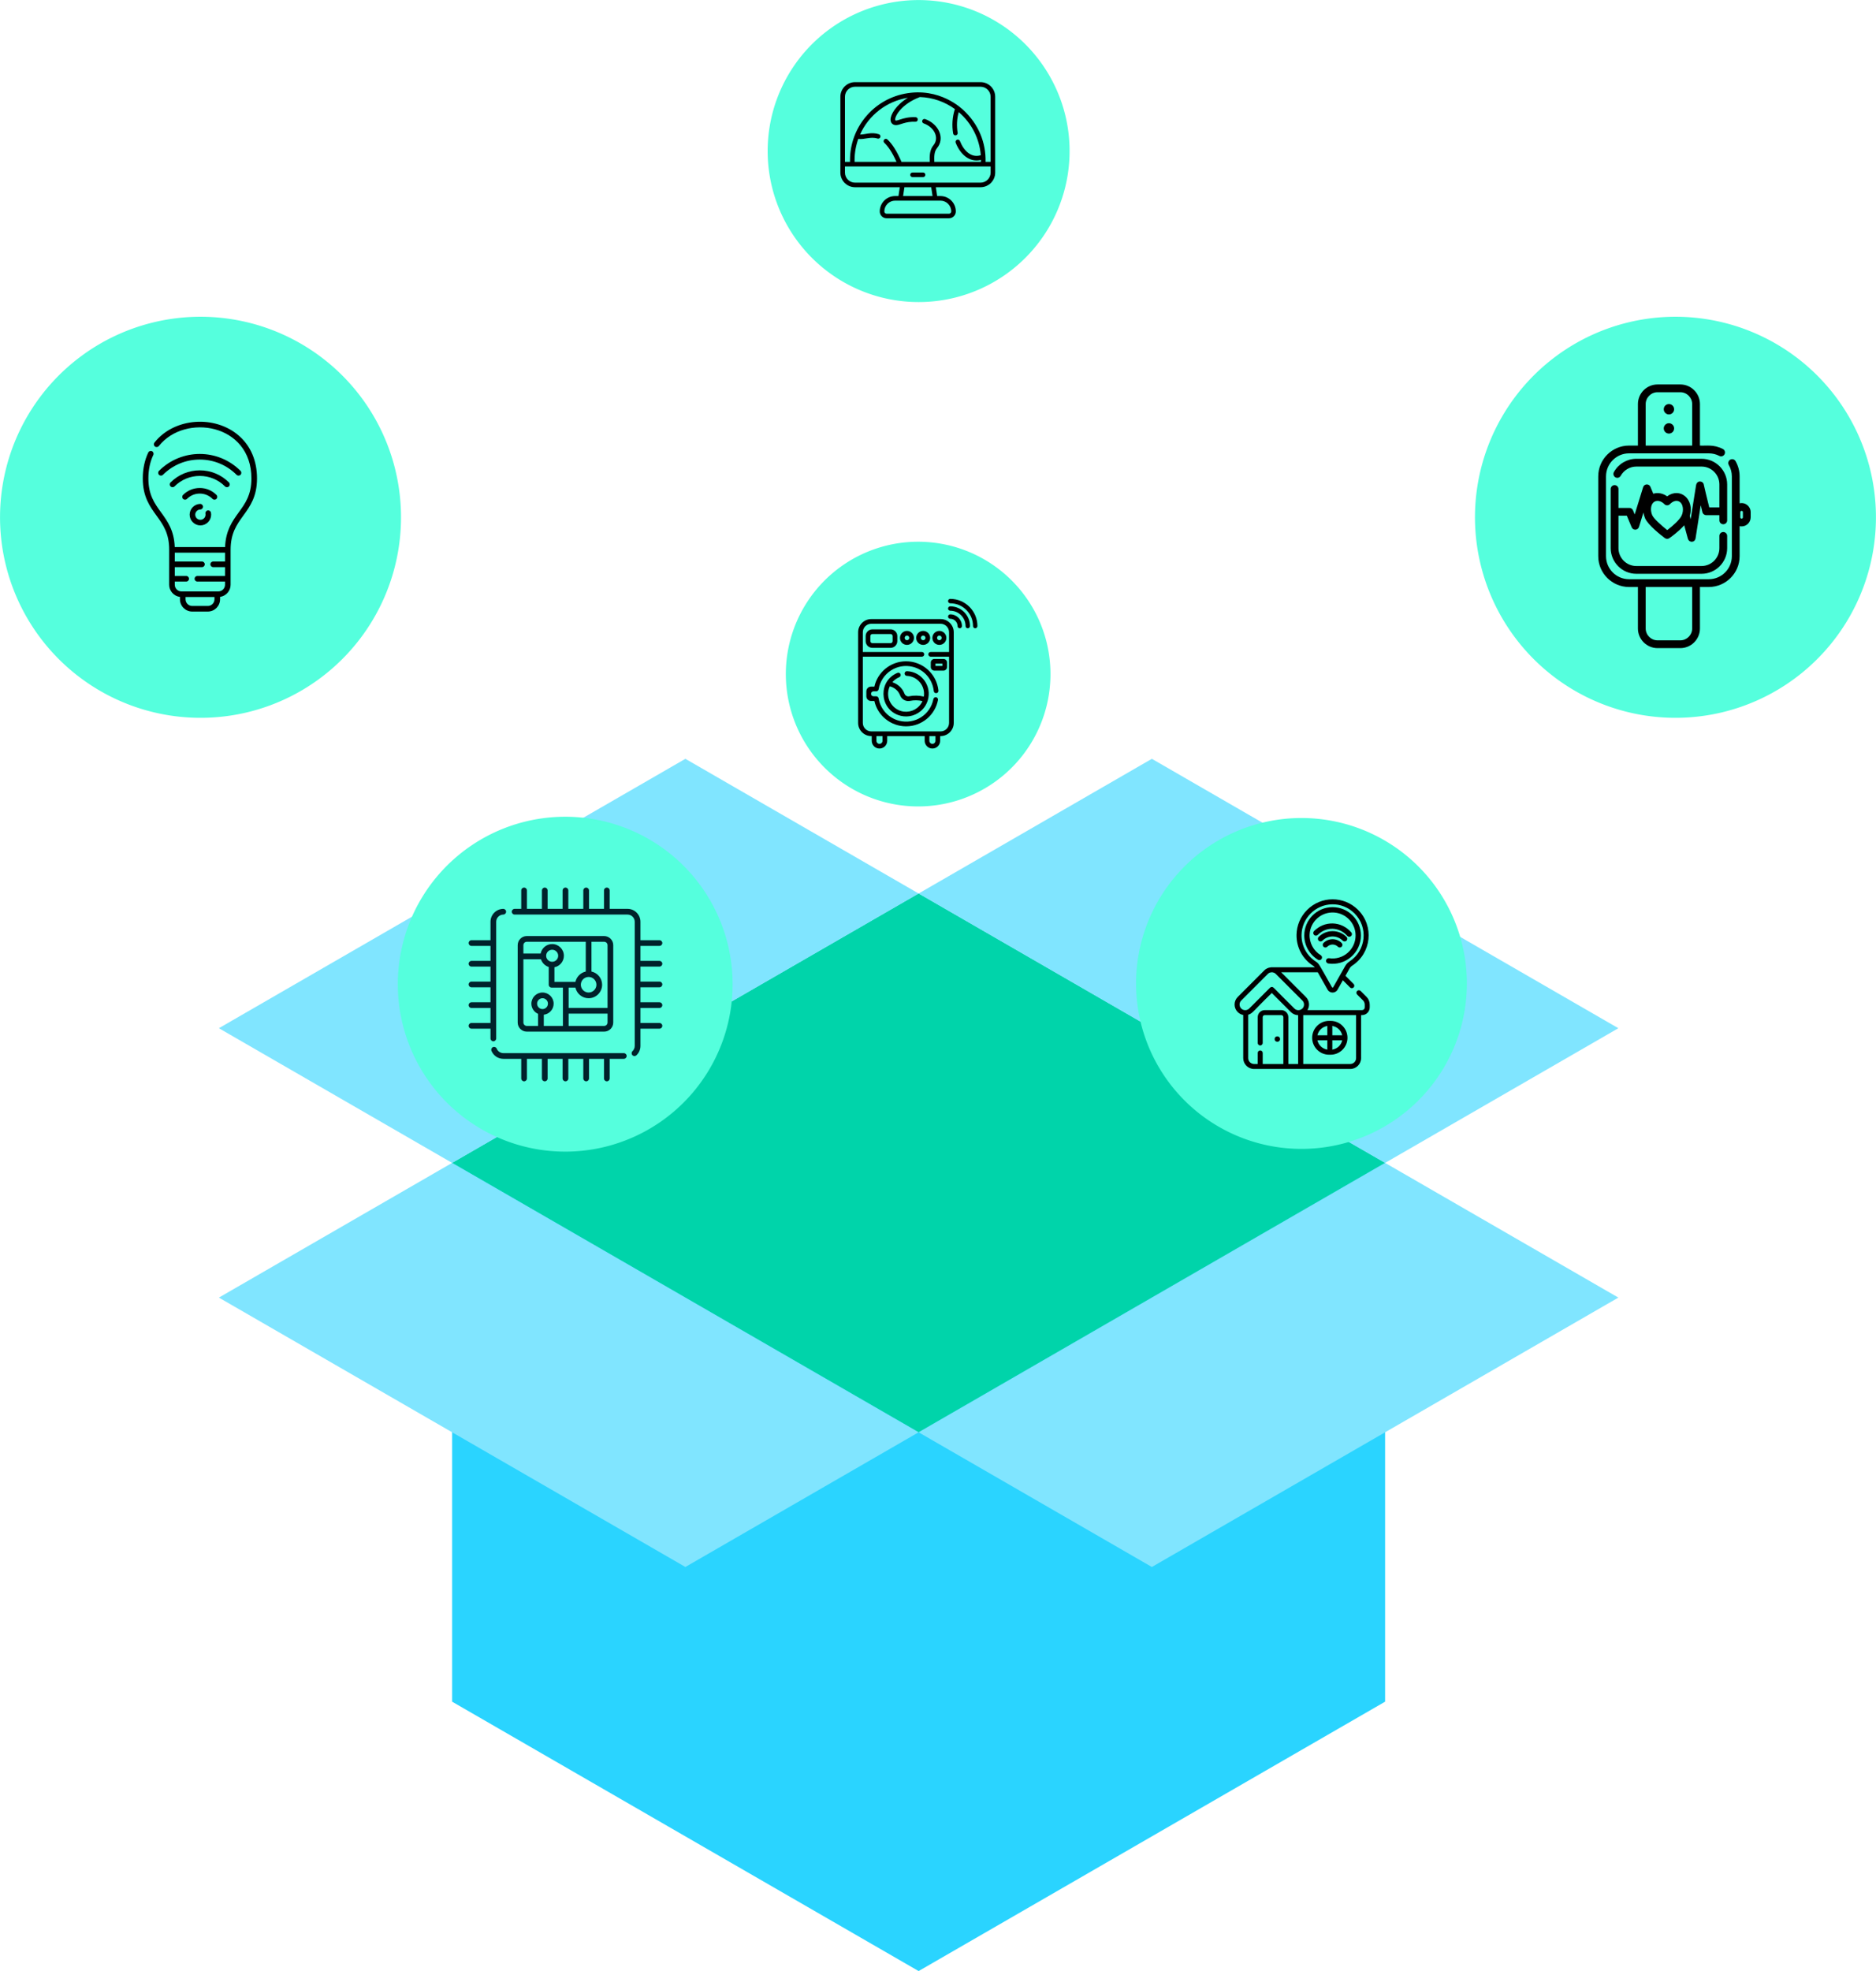 <?xml version="1.0" encoding="UTF-8" standalone="no"?>
<!-- Created with Inkscape (http://www.inkscape.org/) -->

<svg
   xmlns:dc="http://purl.org/dc/elements/1.1/"
   xmlns:cc="http://creativecommons.org/ns#"
   xmlns:rdf="http://www.w3.org/1999/02/22-rdf-syntax-ns#"
   xmlns:svg="http://www.w3.org/2000/svg"
   xmlns="http://www.w3.org/2000/svg"
   xmlns:sodipodi="http://sodipodi.sourceforge.net/DTD/sodipodi-0.dtd"
   xmlns:inkscape="http://www.inkscape.org/namespaces/inkscape"
   width="182.196mm"
   height="191.385mm"
   viewBox="0 0 182.196 191.385"
   version="1.1"
   id="svg8"
   inkscape:version="0.92.3 (2405546, 2018-03-11)"
   sodipodi:docname="thingdir.svg">
  <defs
     id="defs2">
    <inkscape:perspective
       sodipodi:type="inkscape:persp3d"
       inkscape:vp_x="0 : 148.5 : 1"
       inkscape:vp_y="0 : 1000 : 0"
       inkscape:vp_z="210.00001 : 148.5 : 1"
       inkscape:persp3d-origin="105.00001 : 99.000001 : 1"
       id="perspective817" />
  </defs>
  <sodipodi:namedview
     id="base"
     pagecolor="#ffffff"
     bordercolor="#666666"
     borderopacity="1.0"
     inkscape:pageopacity="0.0"
     inkscape:pageshadow="2"
     inkscape:zoom="0.49497475"
     inkscape:cx="750.88969"
     inkscape:cy="201.00515"
     inkscape:document-units="mm"
     inkscape:current-layer="layer1"
     showgrid="false"
     showborder="true"
     inkscape:object-nodes="false"
     borderlayer="true"
     inkscape:showpageshadow="true"
     inkscape:window-width="1920"
     inkscape:window-height="1001"
     inkscape:window-x="-9"
     inkscape:window-y="-9"
     inkscape:window-maximized="1"
     fit-margin-top="0"
     fit-margin-left="0"
     fit-margin-right="0"
     fit-margin-bottom="0" />
  <g
     inkscape:label="Livello 1"
     inkscape:groupmode="layer"
     id="layer1"
     transform="translate(-12.658,-47.042)">
    <g
       id="g2435"
       transform="translate(-64.679,87.664)">
      <path
         inkscape:transform-center-y="-2.7597243e-006"
         inkscape:transform-center-x="9.4295032e-006"
         d="m 211.857,124.606 -45.305,26.157 -45.305,-26.157 1e-5,-52.314 45.305,-26.157 45.305,26.157 z"
         inkscape:randomized="0"
         inkscape:rounded="0"
         inkscape:flatsided="true"
         sodipodi:arg2="1.0471976"
         sodipodi:arg1="0.52359878"
         sodipodi:r2="45.30529"
         sodipodi:r1="52.314049"
         sodipodi:cy="98.449165"
         sodipodi:cx="166.5522"
         sodipodi:sides="6"
         id="path839"
         style="opacity:1;fill:#2ad4ff;fill-opacity:1;stroke:#1c241f;stroke-width:0;stroke-linecap:round;stroke-linejoin:round;stroke-miterlimit:4;stroke-dasharray:none;stroke-dashoffset:0;stroke-opacity:1;paint-order:stroke markers fill"
         sodipodi:type="star" />
      <path
         id="path841"
         d="m 166.552,46.135 -45.305,26.157 45.305,26.157 45.305,-26.157 z"
         style="opacity:1;fill:#00d4aa;fill-opacity:1;stroke:#1c241f;stroke-width:0;stroke-linecap:round;stroke-linejoin:round;stroke-miterlimit:4;stroke-dasharray:none;stroke-dashoffset:0;stroke-opacity:1;paint-order:stroke markers fill"
         inkscape:connector-curvature="0" />
      <path
         id="path848"
         d="M 121.247,72.292 98.595,85.371 143.9,111.528 166.552,98.449 Z"
         style="opacity:1;fill:#80e5ff;fill-opacity:1;stroke:#1c241f;stroke-width:0;stroke-linecap:round;stroke-linejoin:round;stroke-miterlimit:4;stroke-dasharray:none;stroke-dashoffset:0;stroke-opacity:1;paint-order:stroke markers fill"
         inkscape:connector-curvature="0" />
      <path
         inkscape:connector-curvature="0"
         style="opacity:1;fill:#80e5ff;fill-opacity:1;stroke:#1c241f;stroke-width:0;stroke-linecap:round;stroke-linejoin:round;stroke-miterlimit:4;stroke-dasharray:none;stroke-dashoffset:0;stroke-opacity:1;paint-order:stroke markers fill"
         d="M 143.9,33.057 166.552,46.135 121.247,72.292 98.594,59.214 Z"
         id="path862" />
      <path
         inkscape:connector-curvature="0"
         style="opacity:1;fill:#80e5ff;fill-opacity:1;stroke:#1c241f;stroke-width:0;stroke-linecap:round;stroke-linejoin:round;stroke-miterlimit:4;stroke-dasharray:none;stroke-dashoffset:0;stroke-opacity:1;paint-order:stroke markers fill"
         d="m 211.857,72.292 22.653,13.079 -45.305,26.157 -22.652,-13.078 z"
         id="path864" />
      <path
         id="path866"
         d="m 189.205,33.057 -22.653,13.079 45.305,26.157 22.653,-13.078 z"
         style="opacity:1;fill:#80e5ff;fill-opacity:1;stroke:#1c241f;stroke-width:0;stroke-linecap:round;stroke-linejoin:round;stroke-miterlimit:4;stroke-dasharray:none;stroke-dashoffset:0;stroke-opacity:1;paint-order:stroke markers fill"
         inkscape:connector-curvature="0" />
      <g
         transform="matrix(0.835,0,0,0.835,22.414,29.993)"
         id="g2178">
        <path
           style="opacity:1;fill:#55ffdd;fill-opacity:1;stroke:#1c241f;stroke-width:0;stroke-linecap:round;stroke-linejoin:round;stroke-miterlimit:4;stroke-dasharray:none;stroke-dashoffset:0;stroke-opacity:1;paint-order:stroke markers fill"
           id="path1875"
           sodipodi:type="arc"
           sodipodi:cx="131.51575"
           sodipodi:cy="29.876507"
           sodipodi:rx="19.471033"
           sodipodi:ry="19.471033"
           sodipodi:start="6.0464838"
           sodipodi:end="6.0433596"
           sodipodi:open="true"
           d="M 150.444,25.311 A 19.471,19.471 0 0 1 136.096,48.801 19.471,19.471 0 0 1 112.595,34.472 19.471,19.471 0 0 1 126.906,10.959 19.471,19.471 0 0 1 150.43,25.251" />
        <g
           id="g1702"
           transform="matrix(0.044,0,0,0.044,120.282,18.642)"
           style="fill:#00222b">
          <g
             id="g1618"
             style="fill:#00222b">
            <g
               id="g1616"
               style="fill:#00222b">
              <path
                 id="path1614"
                 d="M 91.522,56.263 H 91.401 C 72.882,56.534 57.82,71.828 57.82,90.356 v 48.72 H 7.536 c -4.162,0 -7.536,3.374 -7.536,7.536 0,4.162 3.374,7.536 7.536,7.536 H 57.821 V 193.77 H 7.536 c -4.162,0 -7.536,3.374 -7.536,7.536 0,4.162 3.374,7.536 7.536,7.536 h 50.285 v 39.621 H 7.536 C 3.374,248.464 0,251.838 0,256 c 0,4.162 3.374,7.536 7.536,7.536 h 50.285 v 39.621 H 7.536 c -4.162,0 -7.536,3.374 -7.536,7.536 0,4.162 3.374,7.536 7.536,7.536 h 50.285 v 39.622 H 7.536 c -4.162,0 -7.536,3.374 -7.536,7.536 0,4.162 3.374,7.536 7.536,7.536 h 50.285 v 25.77 c 0,4.16 3.376,7.536 7.536,7.536 4.16,0 7.536,-3.376 7.536,-7.536 V 90.357 c 0,-10.34 8.4,-18.87 18.74,-19.031 4.16,-0.06 7.486,-3.477 7.416,-7.647 -0.061,-4.12 -3.417,-7.416 -7.527,-7.416 z"
                 inkscape:connector-curvature="0"
                 style="fill:#00222b" />
            </g>
          </g>
          <g
             id="g1624"
             style="fill:#00222b">
            <g
               id="g1622"
               style="fill:#00222b">
              <path
                 id="path1620"
                 d="M 410.168,437.549 H 91.924 c -7.767,0 -14.68,-4.642 -17.624,-11.827 -1.578,-3.858 -5.969,-5.697 -9.827,-4.12 -3.859,1.578 -5.697,5.979 -4.12,9.827 5.265,12.872 17.655,21.191 31.571,21.191 h 47.153 v 51.842 c 0,4.162 3.374,7.536 7.536,7.536 4.162,0 7.536,-3.374 7.536,-7.536 V 452.62 h 39.622 v 51.842 c 0,4.162 3.374,7.536 7.536,7.536 4.162,0 7.536,-3.374 7.536,-7.536 V 452.62 h 39.621 v 51.842 c 0,4.162 3.374,7.536 7.536,7.536 4.162,0 7.536,-3.374 7.536,-7.536 V 452.62 h 39.621 v 51.842 c 0,4.162 3.374,7.536 7.536,7.536 4.162,0 7.536,-3.374 7.536,-7.536 V 452.62 h 39.622 v 51.842 c 0,4.162 3.374,7.536 7.536,7.536 4.162,0 7.536,-3.374 7.536,-7.536 V 452.62 h 37.245 c 4.16,0 7.536,-3.376 7.536,-7.536 0,-4.168 -3.376,-7.535 -7.536,-7.535 z"
                 inkscape:connector-curvature="0"
                 style="fill:#00222b" />
            </g>
          </g>
          <g
             id="g1630"
             style="fill:#00222b">
            <g
               id="g1628"
               style="fill:#00222b">
              <path
                 id="path1626"
                 d="M 358.209,128.138 H 153.791 c -13.284,0 -24.085,10.802 -24.085,24.085 v 204.429 c 0,13.284 10.802,24.085 24.085,24.085 H 358.21 c 13.284,0 24.085,-10.802 24.085,-24.085 V 152.223 c 0,-13.284 -10.802,-24.085 -24.086,-24.085 z m -213.432,24.085 c 0,-4.974 4.039,-9.013 9.013,-9.013 h 155.885 v 78.707 c -13.624,2.944 -24.386,13.706 -27.329,27.331 H 226.81 v -38.645 c 14.238,-2.783 25.01,-15.354 25.01,-30.396 0,-17.072 -13.897,-30.968 -30.978,-30.968 -15.042,0 -27.611,10.771 -30.396,24.999 h -45.669 z m 172.436,83.962 c 11.354,0 20.589,9.244 20.589,20.599 0,11.355 -9.234,20.589 -20.589,20.589 -11.436,0 -20.599,-9.325 -20.599,-20.589 0.001,-11.285 9.189,-20.599 20.599,-20.599 z m -96.371,-40.072 c -8.715,0 -15.906,-7.088 -15.906,-15.906 0,-8.762 7.134,-15.896 15.906,-15.896 8.772,0 15.906,7.134 15.906,15.896 0,8.848 -7.204,15.906 -15.906,15.906 z m -32.546,123.17 c -4.371,-2.452 -7.325,-7.144 -7.325,-12.5 0,-7.908 6.441,-14.339 14.349,-14.339 7.908,0 14.339,6.431 14.339,14.339 -0.001,10.958 -11.853,17.876 -21.363,12.5 z m 60.95,46.382 h -50.56 v -29.662 c 14.64,-1.668 26.045,-14.138 26.045,-29.22 0,-16.218 -13.193,-29.411 -29.411,-29.411 -16.228,0 -29.421,13.193 -29.421,29.411 0,12.058 7.295,22.458 17.715,26.989 v 31.893 h -29.823 c -4.974,0 -9.013,-4.049 -9.013,-9.013 V 189.31 h 46.452 c 0.064,0.104 4.114,15.471 20.508,20.509 v 46.965 c 0,4.16 3.376,7.536 7.536,7.536 h 29.972 z m 117.977,-9.013 c 0,4.964 -4.039,9.013 -9.013,9.013 h -93.892 v -32.59 h 102.905 z m 0,-38.649 H 264.318 V 264.32 h 18.028 c 3.467,16.057 17.785,28.125 34.867,28.125 19.664,0 35.661,-15.997 35.661,-35.661 0,-17.082 -12.068,-31.4 -28.125,-34.867 0,0 -0.001,0 -0.002,0 V 143.21 h 33.462 c 4.974,0 9.013,4.039 9.013,9.013 v 165.78 z"
                 inkscape:connector-curvature="0"
                 style="fill:#00222b" />
            </g>
          </g>
          <g
             id="g1636"
             style="fill:#00222b">
            <g
               id="g1634"
               style="fill:#00222b">
              <path
                 id="path1632"
                 d="m 504.464,208.843 c 4.162,0 7.536,-3.374 7.536,-7.536 0,-4.162 -3.374,-7.536 -7.536,-7.536 h -50.285 v -39.622 h 50.285 c 4.162,0 7.536,-3.374 7.536,-7.536 0,-4.162 -3.374,-7.536 -7.536,-7.536 h -50.285 v -48.72 c 0,-18.8 -15.293,-34.103 -34.103,-34.103 H 372.923 V 7.536 C 372.923,3.374 369.549,0 365.387,0 c -4.162,0 -7.536,3.374 -7.536,7.536 V 56.253 H 318.229 V 7.536 C 318.229,3.374 314.855,0 310.693,0 c -4.162,0 -7.536,3.374 -7.536,7.536 V 56.253 H 263.536 V 7.536 C 263.536,3.374 260.162,0 256,0 c -4.162,0 -7.536,3.374 -7.536,7.536 V 56.253 H 208.843 V 7.536 C 208.843,3.374 205.469,0 201.307,0 c -4.162,0 -7.536,3.374 -7.536,7.536 V 56.253 H 154.149 V 7.536 C 154.149,3.374 150.775,0 146.613,0 c -4.162,0 -7.536,3.374 -7.536,7.536 v 48.717 h -17.41 c -4.17,0 -7.536,3.376 -7.536,7.536 0,4.16 3.366,7.536 7.536,7.536 39.477,0 266.815,0 298.409,0 10.5,0 19.031,8.541 19.031,19.031 v 328.162 c 0,5.255 -2.09,10.149 -5.898,13.776 -3.014,2.874 -3.135,7.647 -0.261,10.651 1.487,1.557 3.467,2.341 5.456,2.341 1.869,0 3.738,-0.693 5.205,-2.08 6.813,-6.501 10.571,-15.273 10.571,-24.688 v -45.595 h 50.285 c 4.162,0 7.536,-3.374 7.536,-7.536 0,-4.162 -3.374,-7.536 -7.536,-7.536 H 454.18 v -39.622 h 50.285 c 4.162,0 7.536,-3.374 7.536,-7.536 0,-4.162 -3.374,-7.536 -7.536,-7.536 H 454.18 v -39.621 h 50.285 c 4.162,0 7.536,-3.374 7.536,-7.536 0,-4.162 -3.374,-7.536 -7.536,-7.536 H 454.18 v -39.621 z"
                 inkscape:connector-curvature="0"
                 style="fill:#00222b" />
            </g>
          </g>
          <g
             id="g1638"
             style="fill:#00222b" />
          <g
             id="g1640"
             style="fill:#00222b" />
          <g
             id="g1642"
             style="fill:#00222b" />
          <g
             id="g1644"
             style="fill:#00222b" />
          <g
             id="g1646"
             style="fill:#00222b" />
          <g
             id="g1648"
             style="fill:#00222b" />
          <g
             id="g1650"
             style="fill:#00222b" />
          <g
             id="g1652"
             style="fill:#00222b" />
          <g
             id="g1654"
             style="fill:#00222b" />
          <g
             id="g1656"
             style="fill:#00222b" />
          <g
             id="g1658"
             style="fill:#00222b" />
          <g
             id="g1660"
             style="fill:#00222b" />
          <g
             id="g1662"
             style="fill:#00222b" />
          <g
             id="g1664"
             style="fill:#00222b" />
          <g
             id="g1666"
             style="fill:#00222b" />
        </g>
      </g>
      <g
         transform="matrix(0.753,0,0,0.753,112.16,-173.208)"
         id="g1987">
        <path
           d="M 91.164,190.991 A 19.471,19.471 0 0 1 76.816,214.481 19.471,19.471 0 0 1 53.315,200.152 19.471,19.471 0 0 1 67.625,176.639 19.471,19.471 0 0 1 91.149,190.932"
           sodipodi:open="true"
           sodipodi:end="6.0433596"
           sodipodi:start="6.0464838"
           sodipodi:ry="19.471033"
           sodipodi:rx="19.471033"
           sodipodi:cy="195.55673"
           sodipodi:cx="72.235634"
           sodipodi:type="arc"
           id="path1916"
           style="opacity:1;fill:#55ffdd;fill-opacity:1;stroke:#1c241f;stroke-width:0;stroke-linecap:round;stroke-linejoin:round;stroke-miterlimit:4;stroke-dasharray:none;stroke-dashoffset:0;stroke-opacity:1;paint-order:stroke markers fill" />
        <g
           id="g1774"
           transform="matrix(0.039,0,0,0.039,62.143,185.464)">
          <g
             id="g1708">
            <g
               id="g1706">
              <path
                 id="path1704"
                 d="M 463.573,30.904 H 48.427 C 21.725,30.904 0,52.629 0,79.331 V 302.119 329.9 c 0,26.702 21.725,48.427 48.427,48.427 h 148.072 l -4.353,29.211 h -11.044 c -28.063,0 -50.886,22.833 -50.886,50.886 0,12.505 10.167,22.672 22.672,22.672 h 206.223 c 12.505,0 22.672,-10.167 22.672,-22.672 0,-28.053 -22.823,-50.886 -50.886,-50.886 h -10.812 l -4.353,-29.211 h 147.84 c 26.702,0 48.427,-21.725 48.427,-48.427 V 302.119 79.331 C 512,52.629 490.275,30.904 463.573,30.904 Z M 330.898,422.653 c 19.729,0 35.771,16.052 35.771,35.771 0,4.172 -3.386,7.557 -7.557,7.557 H 152.889 c -4.172,0 -7.557,-3.386 -7.557,-7.557 0,-19.719 16.042,-35.771 35.771,-35.771 8.329,0 15.739,0 24.083,0 10.746,0 107.727,0 125.712,0 z m -123.466,-15.115 4.343,-29.211 h 88.682 l 4.353,29.211 z M 496.885,329.9 c 0,18.369 -14.943,33.312 -33.312,33.312 H 307.672 c -0.232,-0.02 -0.464,-0.03 -0.695,-0.03 H 205.266 c -0.232,0 -0.464,0.01 -0.695,0.03 H 48.427 c -18.369,0 -33.312,-14.943 -33.312,-33.312 v -20.223 c 17.335,0 460.283,0 481.771,0 V 329.9 Z M 127.315,203.018 c -25.043,-8.121 -46.853,1.621 -62.221,0.937 28.395,-63.431 87.503,-110.225 158.3,-121.35 -38.975,23.69 -57.375,54.785 -57.375,71.965 0,11.255 7.134,18.52 18.158,18.52 12.995,0 30.643,-12.799 63.935,-11.205 4.172,0.181 7.708,-3.023 7.91,-7.185 0.201,-4.172 -3.013,-7.718 -7.184,-7.92 -44.541,-2.098 -67.703,19.263 -67.703,7.789 0,-14.258 23.659,-51.5 78.293,-72.933 1.008,-0.383 2.207,-0.887 3.537,-1.461 43.147,1.411 83.029,15.971 115.757,39.792 -8.58,25.948 -10.291,54.205 -5.784,80.681 0.635,3.688 3.829,6.288 7.446,6.288 4.702,0 8.246,-4.228 7.457,-8.827 -3.732,-21.78 -2.863,-45.726 3.597,-68.126 43.693,37.25 68.754,89.227 72.953,142.53 -31.872,10.079 -56.661,-15.377 -68.963,-46.785 -1.522,-3.889 -5.905,-5.804 -9.794,-4.282 -3.89,1.522 -5.804,5.905 -4.282,9.794 14.674,37.462 45.126,66.409 83.684,56.79 0.031,1.098 -0.005,4.536 -0.06,6.529 H 310.674 c -0.374,-15.866 -1.326,-33.121 9.24,-45.968 26.228,-31.876 6.333,-78.775 -39.298,-95.534 -3.92,-1.441 -8.263,0.574 -9.704,4.484 -1.431,3.92 0.574,8.263 4.494,9.704 38.502,14.14 50.894,49.783 32.839,71.734 -13.22,16.06 -13.308,35.084 -12.686,55.581 h -93.448 c -14.782,-34.491 -30.017,-58.785 -46.472,-74.162 -3.053,-2.852 -7.839,-2.69 -10.681,0.363 -2.852,3.043 -2.69,7.829 0.363,10.681 13.764,12.857 27.297,34.068 40.285,63.118 H 47.026 c -0.05,-1.824 -0.07,-3.648 -0.07,-5.461 0,-24.737 4.323,-48.498 12.253,-70.545 19.533,3.183 40.599,-8.607 63.431,-1.159 3.97,1.29 8.232,-0.877 9.522,-4.847 1.299,-3.967 -0.877,-8.23 -4.847,-9.53 z m 369.57,91.544 h -16.797 c 1.73,-62.722 -22.637,-125.094 -74.636,-172.537 -1.737,-0.869 -75.768,-76.239 -193.647,-52.73 -0.076,0.015 -0.147,0.039 -0.223,0.056 -102.545,20.497 -179.741,111.101 -179.741,219.75 0,1.814 0.02,3.638 0.071,5.461 H 15.115 V 79.331 c 0,-18.369 14.943,-33.312 33.312,-33.312 h 415.146 c 18.369,0 33.312,14.943 33.312,33.312 z"
                 inkscape:connector-curvature="0" />
            </g>
          </g>
          <g
             id="g1714">
            <g
               id="g1712">
              <path
                 id="path1710"
                 d="m 273.466,329.728 h -34.932 c -4.174,0 -7.557,3.384 -7.557,7.557 0,4.174 3.383,7.557 7.557,7.557 h 34.932 c 4.175,0 7.557,-3.384 7.557,-7.557 10e-4,-4.174 -3.382,-7.557 -7.557,-7.557 z"
                 inkscape:connector-curvature="0" />
            </g>
          </g>
          <g
             id="g1716" />
          <g
             id="g1718" />
          <g
             id="g1720" />
          <g
             id="g1722" />
          <g
             id="g1724" />
          <g
             id="g1726" />
          <g
             id="g1728" />
          <g
             id="g1730" />
          <g
             id="g1732" />
          <g
             id="g1734" />
          <g
             id="g1736" />
          <g
             id="g1738" />
          <g
             id="g1740" />
          <g
             id="g1742" />
          <g
             id="g1744" />
        </g>
      </g>
      <g
         transform="matrix(0.66,0,0,0.66,85.653,-103.489)"
         id="g2039">
        <path
           d="m 141.435,189.857 a 19.471,19.471 0 0 1 -14.347,23.49 19.471,19.471 0 0 1 -23.502,-14.329 19.471,19.471 0 0 1 14.311,-23.513 19.471,19.471 0 0 1 23.524,14.292"
           sodipodi:open="true"
           sodipodi:end="6.0433596"
           sodipodi:start="6.0464838"
           sodipodi:ry="19.471033"
           sodipodi:rx="19.471033"
           sodipodi:cy="194.42281"
           sodipodi:cx="122.50647"
           sodipodi:type="arc"
           id="path1950"
           style="opacity:1;fill:#55ffdd;fill-opacity:1;stroke:#1c241f;stroke-width:0;stroke-linecap:round;stroke-linejoin:round;stroke-miterlimit:4;stroke-dasharray:none;stroke-dashoffset:0;stroke-opacity:1;paint-order:stroke markers fill" />
        <g
           id="g1495"
           transform="matrix(0.043,0,0,0.043,111.443,183.36)">
          <g
             id="g1348">
            <g
               id="g1346">
              <path
                 id="path1344"
                 d="m 367.168,52.977 c -4.148,0 -7.51,3.362 -7.51,7.51 0,4.148 3.361,7.51 7.51,7.51 13.743,0 24.923,11.18 24.923,24.923 0,4.147 3.361,7.51 7.51,7.51 4.148,0 7.51,-3.362 7.51,-7.51 C 407.11,70.895 389.193,52.977 367.168,52.977 Z"
                 inkscape:connector-curvature="0" />
            </g>
          </g>
          <g
             id="g1354">
            <g
               id="g1352">
              <path
                 id="path1350"
                 d="m 367.168,0 c -4.148,0 -7.51,3.362 -7.51,7.51 0,4.148 3.361,7.51 7.51,7.51 42.954,0 77.9,34.945 77.9,77.9 0,4.147 3.361,7.51 7.51,7.51 4.149,0 7.51,-3.362 7.51,-7.51 C 460.087,41.683 418.404,0 367.168,0 Z"
                 inkscape:connector-curvature="0" />
            </g>
          </g>
          <g
             id="g1360">
            <g
               id="g1358">
              <path
                 id="path1356"
                 d="m 367.168,25.491 c -4.148,0 -7.51,3.362 -7.51,7.51 0,4.148 3.361,7.51 7.51,7.51 28.898,0 52.408,23.511 52.408,52.408 0,4.147 3.361,7.51 7.51,7.51 4.149,0 7.51,-3.362 7.51,-7.51 -10e-4,-37.18 -30.249,-67.428 -67.428,-67.428 z"
                 inkscape:connector-curvature="0" />
            </g>
          </g>
          <g
             id="g1366">
            <g
               id="g1364">
              <path
                 id="path1362"
                 d="M 334.038,69.065 H 96.97 c -24.842,0 -45.059,20.216 -45.059,45.059 v 310.223 c 0,24.842 20.216,45.059 45.059,45.059 h 1.492 v 16.121 c 0,14.599 11.875,26.474 26.464,26.474 14.599,0 26.474,-11.875 26.474,-26.474 v -16.121 h 128.217 v 16.121 c 0,14.599 11.875,26.474 26.464,26.474 14.599,0 26.474,-11.875 26.474,-26.474 v -16.121 h 1.482 c 24.852,0 45.069,-20.216 45.069,-45.059 V 114.123 C 379.107,89.281 358.891,69.065 334.038,69.065 Z M 135.38,485.526 c 0,5.757 -4.686,10.454 -10.454,10.454 -5.757,0 -10.444,-4.696 -10.444,-10.454 v -16.121 h 20.897 v 16.121 z m 181.156,0 c 0,5.757 -4.686,10.454 -10.454,10.454 -5.758,0 -10.444,-4.696 -10.444,-10.454 v -16.121 h 20.897 v 16.121 z m 46.55,-303.815 h -62.972 c -4.416,0 -8.01,3.585 -8.01,8.01 0,4.425 3.595,8.01 8.01,8.01 h 62.972 v 226.614 c 0,16.011 -13.027,29.038 -29.048,29.038 h -1.482 c -23.855,0 -195.694,0 -234.094,0 H 96.97 c -16.011,0 -29.038,-13.027 -29.038,-29.038 V 197.732 h 202.143 c 4.426,0 8.01,-3.585 8.01,-8.01 0,-4.425 -3.585,-8.01 -8.01,-8.01 H 67.933 v -67.588 c 0,-16.011 13.027,-29.038 29.038,-29.038 h 237.068 c 16.021,0 29.048,13.027 29.048,29.038 v 67.587 z"
                 inkscape:connector-curvature="0" />
            </g>
          </g>
          <g
             id="g1372">
            <g
               id="g1370">
              <path
                 id="path1368"
                 d="m 219.029,109.557 c -13.187,0 -23.911,10.734 -23.911,23.921 0,13.187 10.724,23.911 23.911,23.911 13.187,0 23.921,-10.724 23.921,-23.911 0,-13.187 -10.734,-23.921 -23.921,-23.921 z m 0,31.812 c -4.346,0 -7.89,-3.545 -7.89,-7.89 0,-4.356 3.545,-7.9 7.89,-7.9 4.356,0 7.9,3.545 7.9,7.9 0,4.345 -3.544,7.89 -7.9,7.89 z"
                 inkscape:connector-curvature="0" />
            </g>
          </g>
          <g
             id="g1378">
            <g
               id="g1376">
              <path
                 id="path1374"
                 d="m 274.471,109.557 c -13.187,0 -23.911,10.734 -23.911,23.921 0,13.187 10.724,23.911 23.911,23.911 13.187,0 23.921,-10.724 23.921,-23.911 0,-13.187 -10.734,-23.921 -23.921,-23.921 z m 0,31.812 c -4.346,0 -7.89,-3.545 -7.89,-7.89 0,-4.356 3.545,-7.9 7.89,-7.9 4.356,0 7.9,3.545 7.9,7.9 0,4.345 -3.544,7.89 -7.9,7.89 z"
                 inkscape:connector-curvature="0" />
            </g>
          </g>
          <g
             id="g1384">
            <g
               id="g1382">
              <path
                 id="path1380"
                 d="m 329.913,109.557 c -13.187,0 -23.911,10.734 -23.911,23.921 0,13.187 10.724,23.911 23.911,23.911 13.187,0 23.911,-10.724 23.911,-23.911 0,-13.187 -10.724,-23.921 -23.911,-23.921 z m 0,31.812 c -4.356,0 -7.89,-3.545 -7.89,-7.89 0,-4.356 3.535,-7.9 7.89,-7.9 4.355,0 7.89,3.545 7.89,7.9 0,4.345 -3.534,7.89 -7.89,7.89 z"
                 inkscape:connector-curvature="0" />
            </g>
          </g>
          <g
             id="g1390">
            <g
               id="g1388">
              <path
                 id="path1386"
                 d="m 343.741,205.442 h -30.76 c -6.869,0 -12.456,5.587 -12.456,12.456 v 15.04 c 0,6.869 5.587,12.456 12.456,12.456 h 30.76 c 6.869,0 12.456,-5.587 12.456,-12.456 v -15.04 c 0,-6.869 -5.587,-12.456 -12.456,-12.456 z m -3.565,23.931 h -23.631 v -7.91 h 23.631 z"
                 inkscape:connector-curvature="0" />
            </g>
          </g>
          <g
             id="g1396">
            <g
               id="g1394">
              <path
                 id="path1392"
                 d="m 162.976,104.27 h -62.291 c -12.686,0 -23.01,10.323 -23.01,23.01 v 17.172 c 0,12.686 10.323,23.01 23.01,23.01 h 62.291 c 12.686,0 23.01,-10.323 23.01,-23.01 V 127.28 c 0,-12.686 -10.323,-23.01 -23.01,-23.01 z m 6.989,40.183 c 0,3.855 -3.134,6.989 -6.989,6.989 h -62.291 c -3.855,0 -6.989,-3.134 -6.989,-6.989 V 127.28 c 0,-3.855 3.134,-6.989 6.989,-6.989 h 62.291 c 3.855,0 6.989,3.134 6.989,6.989 z"
                 inkscape:connector-curvature="0" />
            </g>
          </g>
          <g
             id="g1402">
            <g
               id="g1400">
              <path
                 id="path1398"
                 d="m 219.279,247.336 c -4.416,-0.17 -8.151,3.254 -8.331,7.67 -0.19,4.426 3.244,8.161 7.66,8.341 37.278,1.561 63.82,35.288 58.085,70.952 -16.359,-4.103 -33.672,-4.465 -50.165,-1.081 -6.829,1.402 -13.558,-2.373 -16.021,-8.972 -7.69,-20.637 -24.802,-33.624 -41.524,-39.161 6.238,-7.39 14.279,-13.347 23.661,-17.202 4.085,-1.682 6.048,-6.368 4.366,-10.454 -1.682,-4.095 -6.368,-6.048 -10.454,-4.366 -65.44,26.917 -62.727,119.011 1.081,143.807 13.123,5.131 27.227,6.469 40.122,4.456 0.01,0.01 0.01,0.01 0.02,0 28.391,-4.506 53.589,-24.349 62.531,-54.681 0.01,-0.03 0.02,-0.06 0.02,-0.09 14.113,-47.798 -20.187,-97.076 -71.051,-99.219 z m -11.024,138.37 c -39.12,-4.991 -66.215,-46.948 -48.153,-86.552 13.818,3.304 28.978,13.467 35.396,30.69 5.237,14.038 19.636,22.059 34.245,19.075 13.619,-2.81 28.282,-2.674 42.405,0.771 -11.81,25.925 -37.933,39.128 -63.893,36.016 z"
                 inkscape:connector-curvature="0" />
            </g>
          </g>
          <g
             id="g1408">
            <g
               id="g1406">
              <path
                 id="path1404"
                 d="m 318.839,336.522 c -4.346,-0.841 -8.551,1.993 -9.392,6.338 -10.398,53.545 -63.529,87.675 -116.842,74.156 -37.106,-9.396 -64.423,-39.732 -70.549,-76.59 -0.684,-4.115 -4.179,-7.168 -8.351,-7.168 h -8.624 -0.551 c -4.7,0 -8.511,-3.811 -8.511,-8.511 0,-4.7 3.811,-8.511 8.511,-8.511 h 0.561 8.699 c 4.14,0 7.612,-3.026 8.296,-7.109 9.268,-55.313 63.468,-90.289 117.289,-76.66 38.71,9.813 67.398,43.096 71.363,82.818 0.441,4.406 4.346,7.61 8.761,7.179 4.406,-0.441 7.62,-4.366 7.179,-8.771 -5.611,-56.177 -53.141,-100.18 -110.764,-100.18 -53.767,0 -97.977,38.27 -108.391,86.703 H 96.019 c -8.849,0 -16.021,7.172 -16.021,16.021 v 17.022 c 0,8.849 7.172,16.021 16.021,16.021 h 11.455 c 11.453,50.986 56.876,86.703 108.591,86.703 54.13,0 99.29,-38.753 109.102,-90.057 0.851,-4.347 -1.983,-8.553 -6.328,-9.404 z"
                 inkscape:connector-curvature="0" />
            </g>
          </g>
          <g
             id="g1410" />
          <g
             id="g1412" />
          <g
             id="g1414" />
          <g
             id="g1416" />
          <g
             id="g1418" />
          <g
             id="g1420" />
          <g
             id="g1422" />
          <g
             id="g1424" />
          <g
             id="g1426" />
          <g
             id="g1428" />
          <g
             id="g1430" />
          <g
             id="g1432" />
          <g
             id="g1434" />
          <g
             id="g1436" />
          <g
             id="g1438" />
        </g>
      </g>
      <g
         transform="translate(66.902,-185.573)"
         id="g2073">
        <path
           d="m 192.083,190.613 a 19.471,19.471 0 0 1 -14.347,23.49 19.471,19.471 0 0 1 -23.502,-14.329 19.471,19.471 0 0 1 14.311,-23.513 19.471,19.471 0 0 1 23.524,14.292"
           sodipodi:open="true"
           sodipodi:end="6.0433596"
           sodipodi:start="6.0464838"
           sodipodi:ry="19.471033"
           sodipodi:rx="19.471033"
           sodipodi:cy="195.17876"
           sodipodi:cx="173.15527"
           sodipodi:type="arc"
           id="path1952"
           style="opacity:1;fill:#55ffdd;fill-opacity:1;stroke:#1c241f;stroke-width:0;stroke-linecap:round;stroke-linejoin:round;stroke-miterlimit:4;stroke-dasharray:none;stroke-dashoffset:0;stroke-opacity:1;paint-order:stroke markers fill" />
        <g
           id="g1189"
           transform="matrix(0.05,0,0,0.05,160.257,182.281)">
          <g
             id="g1096">
            <g
               id="g1094">
              <path
                 id="path1092"
                 d="m 382.575,230.788 v -52.242 c 0,-10.401 -2.736,-20.661 -7.926,-29.674 -2.072,-3.611 -6.679,-4.858 -10.3,-2.786 -3.611,2.082 -4.848,6.689 -2.776,10.3 3.873,6.729 5.915,14.394 5.915,22.16 v 154.908 c 0,24.685 -20.078,44.762 -44.762,44.762 -34.45,0 -103.233,0 -137.687,0 h -17.221 c -24.685,0 -44.762,-20.078 -44.762,-44.762 V 178.546 c 0,-24.685 20.078,-44.762 44.762,-44.762 30.874,0 122.674,0 154.908,0 7.182,0 14.052,1.67 20.42,4.969 3.692,1.911 8.248,0.463 10.17,-3.239 1.911,-3.702 0.463,-8.248 -3.239,-10.17 -18.108,-9.358 -32.57,-5.884 -44.571,-6.649 V 38.113 C 305.504,17.1 288.403,0 267.38,0 h -44.219 c -21.023,0 -38.123,17.1 -38.123,38.113 v 80.582 h -17.221 c -33.003,0 -59.851,26.847 -59.851,59.851 v 154.908 c 0,33.003 26.847,59.851 59.851,59.851 h 17.221 v 80.582 c 0,21.013 17.1,38.113 38.123,38.113 h 44.219 c 21.023,0 38.123,-17.1 38.123,-38.113 v -80.582 h 17.221 c 33.003,0 59.851,-26.847 59.851,-59.851 v -58.277 c 1.242,0.279 2.53,0.439 3.856,0.439 9.706,0 17.603,-7.897 17.603,-17.603 v -10.059 c 0.001,-11.119 -10.316,-19.668 -21.459,-17.166 z M 200.126,38.113 c 0,-12.694 10.331,-23.025 23.035,-23.025 h 44.219 c 12.704,0 23.035,10.331 23.035,23.025 v 80.582 h -90.289 z m 90.289,435.774 c 0,12.694 -10.331,23.025 -23.035,23.025 h -44.219 c -12.704,0 -23.035,-10.331 -23.035,-23.025 v -80.582 h 90.289 z m 98.531,-215.875 c 0,1.363 -1.152,2.515 -2.515,2.515 -1.363,0 -2.515,-1.152 -2.515,-2.515 v -10.059 c 0,-1.363 1.152,-2.515 2.515,-2.515 1.363,0 2.515,1.152 2.515,2.515 z"
                 inkscape:connector-curvature="0" />
            </g>
          </g>
          <g
             id="g1102">
            <g
               id="g1100">
              <circle
                 id="circle1098"
                 r="10.059"
                 cy="48.114"
                 cx="245.268" />
            </g>
          </g>
          <g
             id="g1108">
            <g
               id="g1106">
              <circle
                 id="circle1104"
                 r="10.059"
                 cy="85.33"
                 cx="245.268" />
            </g>
          </g>
          <g
             id="g1114">
            <g
               id="g1112">
              <path
                 id="path1110"
                 d="m 297.045,298.532 c -0.001,0.009 0,0.018 -0.001,0.027 0.01,-0.05 0.01,-0.091 0.02,-0.131 -0.005,0.036 -0.013,0.069 -0.019,0.104 z"
                 inkscape:connector-curvature="0" />
            </g>
          </g>
          <g
             id="g1120">
            <g
               id="g1118">
              <path
                 id="path1116"
                 d="m 350.829,271.471 c 4.174,0 7.544,-3.38 7.544,-7.544 v -69.779 c 0,-27.461 -22.341,-49.802 -49.802,-49.802 -13.965,0 -111.516,0 -126.602,0 -18.056,0 -34.754,9.868 -43.575,25.741 -2.022,3.641 -0.714,8.238 2.937,10.26 3.641,2.022 8.228,0.714 10.25,-2.937 6.166,-11.085 17.804,-17.975 30.388,-17.975 42.053,0 84.273,0 126.602,0 19.142,0 34.713,15.571 34.713,34.713 v 44.591 H 323.6 c -4.265,-17.231 -9.908,-40.377 -10.471,-43.545 -0.86,-8.13 -13.276,-10.143 -15.159,0.604 -1.73,9.972 -9.207,57.563 -10.512,65.956 -0.573,-2.143 -1.147,-4.285 -1.72,-6.408 9.657,-32.291 -18.582,-56.473 -43.978,-38.123 -8.329,-5.905 -18.197,-7.806 -26.888,-4.999 l -5.553,-13.419 c -2.685,-6.534 -12.104,-6.066 -14.173,0.654 l -16.346,52.92 -3.36,-8.017 c -1.177,-2.796 -3.913,-4.617 -6.951,-4.617 H 147.255 V 203.02 c 0,-4.164 -3.38,-7.544 -7.544,-7.544 -4.174,0 -7.544,3.38 -7.544,7.544 v 114.833 c 0,27.461 22.341,49.802 49.802,49.802 114.789,0 11.985,0 126.602,0 27.461,0 49.802,-22.341 49.802,-49.802 v -23.749 c 0,-4.174 -3.37,-7.544 -7.544,-7.544 -4.164,0 -7.544,3.37 -7.544,7.544 v 23.749 c 0,19.142 -15.571,34.713 -34.713,34.713 -28.448,0 -101.002,0 -126.602,0 -19.142,0 -34.713,-15.571 -34.713,-34.713 v -63.019 h 16.215 l 9.455,22.532 c 2.743,6.49 12.1,6.015 14.173,-0.694 l 8.661,-28.054 c 0.553,3.792 1.63,7.584 3.189,11.246 5.724,13.419 32.923,34.371 38.314,38.435 2.621,1.976 6.197,2.013 8.832,0.181 2.334,-1.609 17.925,-12.594 28.879,-25.037 1.097,4.104 5.886,21.954 7.122,26.043 2.514,8.358 13.597,7.901 14.949,-0.953 0.019,-0.202 0.029,-0.404 0.029,-0.617 0,0.07 0.01,0.231 -0.01,0.483 0.594,-4.345 5.683,-36.896 9.958,-63.854 0.996,4.064 2.112,8.56 3.35,13.549 0.835,3.37 3.853,5.734 7.323,5.734 h 25.59 v 10.099 c -10e-4,4.164 3.38,7.544 7.543,7.544 z m -80.893,-16.829 c -4.013,8.429 -17.694,20.5 -27.974,28.215 -11.719,-9.284 -26.435,-22.582 -29.131,-28.919 -1.811,-4.225 -2.625,-8.741 -2.384,-12.926 0.846,-16.292 15.392,-19.443 25.952,-8.59 2.934,3.018 7.842,3.078 10.844,-0.03 4.474,-4.644 10.814,-7.949 16.798,-5.573 9.477,3.796 10.239,18.551 5.895,27.823 z"
                 inkscape:connector-curvature="0" />
            </g>
          </g>
          <g
             id="g1122" />
          <g
             id="g1124" />
          <g
             id="g1126" />
          <g
             id="g1128" />
          <g
             id="g1130" />
          <g
             id="g1132" />
          <g
             id="g1134" />
          <g
             id="g1136" />
          <g
             id="g1138" />
          <g
             id="g1140" />
          <g
             id="g1142" />
          <g
             id="g1144" />
          <g
             id="g1146" />
          <g
             id="g1148" />
          <g
             id="g1150" />
        </g>
      </g>
      <g
         transform="translate(-6.048,31.75)"
         id="g2107">
        <g
           transform="translate(-59.334,-261.924)"
           id="g2212">
          <path
             style="opacity:1;fill:#55ffdd;fill-opacity:1;stroke:#1c241f;stroke-width:0;stroke-linecap:round;stroke-linejoin:round;stroke-miterlimit:4;stroke-dasharray:none;stroke-dashoffset:0;stroke-opacity:1;paint-order:stroke markers fill"
             id="path1954"
             sodipodi:type="arc"
             sodipodi:cx="162.19397"
             sodipodi:cy="239.77995"
             sodipodi:rx="19.471033"
             sodipodi:ry="19.471033"
             sodipodi:start="6.0464838"
             sodipodi:end="6.0433596"
             sodipodi:open="true"
             d="m 181.122,235.214 a 19.471,19.471 0 0 1 -14.347,23.49 19.471,19.471 0 0 1 -23.502,-14.329 19.471,19.471 0 0 1 14.311,-23.513 19.471,19.471 0 0 1 23.524,14.292" />
          <g
             transform="matrix(0.036,0,0,0.036,152.917,230.502)"
             id="g1873">
            <g
               id="g1780">
              <g
                 id="g1778">
                <path
                   inkscape:connector-curvature="0"
                   d="m 361.812,38.209 c -64.24,-56.706 -174.558,-49.916 -228.371,17.847 -2.591,3.262 -2.047,8.007 1.215,10.597 3.263,2.592 8.008,2.047 10.598,-1.216 70.312,-88.529 249.74,-60.842 249.74,87.479 0,44.258 -16.527,67.092 -34.024,91.267 -17.343,23.962 -35.245,48.698 -37.042,93.798 H 188.107 C 186.506,293.15 168.575,268.4 151.207,244.427 133.621,220.153 117.01,197.225 117.01,152.948 v -0.162 c 0.022,-23.33 4.495,-44.614 13.295,-63.259 1.778,-3.767 0.166,-8.263 -3.603,-10.04 -3.766,-1.779 -8.264,-0.167 -10.041,3.602 -9.756,20.67 -14.714,44.115 -14.738,69.692 v 0.169 c 0,49.168 18.844,75.177 37.066,100.33 17.56,24.238 34.147,47.132 34.147,91.277 v 0.861 c -0.014,1.017 -0.012,93.729 -0.012,94.216 0,16.896 12.727,30.868 29.095,32.856 v 6.405 c 0,18.255 14.853,33.108 33.108,33.108 h 42 c 18.255,0 33.108,-14.853 33.108,-33.108 v -6.49 c 16.044,-2.283 28.422,-16.106 28.422,-32.77 v -93.949 c 10e-4,-0.06 0.008,-0.121 0.008,-0.181 0,-45.05 16.672,-68.085 34.324,-92.474 18.136,-25.057 36.889,-50.969 36.889,-100.112 0.003,-47.17 -16.689,-86.836 -48.266,-114.71 z m -66.461,440.683 h -10e-4 c 0,9.938 -8.085,18.022 -18.022,18.022 h -42 c -9.938,0 -18.022,-8.084 -18.022,-18.022 v -6.152 h 78.044 v 6.152 z m 28.422,-101.888 h -31.986 c -4.166,0 -7.543,3.376 -7.543,7.543 0,4.167 3.377,7.543 7.543,7.543 h 31.986 v 23.872 h -74.558 c -4.166,0 -7.543,3.376 -7.543,7.543 0,4.167 3.377,7.543 7.543,7.543 h 74.558 v 8.584 c 0,9.938 -8.084,18.022 -18.021,18.022 h -2.858 c -10.375,0 -83.96,0 -96.66,0 -9.937,0 -18.022,-8.084 -18.022,-18.022 v -8.584 h 30.831 c 4.166,0 7.543,-3.376 7.543,-7.543 0,-4.167 -3.377,-7.543 -7.543,-7.543 H 188.219 V 392.09 h 73.396 c 4.166,0 7.543,-3.376 7.543,-7.543 0,-4.167 -3.377,-7.543 -7.543,-7.543 h -73.396 v -23.937 h 135.554 z"
                   id="path1776" />
              </g>
            </g>
            <g
               id="g1786">
              <g
                 id="g1784">
                <path
                   inkscape:connector-curvature="0"
                   d="m 300.667,197.35 c -12.036,-12.036 -28.039,-18.664 -45.06,-18.664 -17.021,0 -33.023,6.629 -45.06,18.664 -2.946,2.947 -2.946,7.722 0,10.668 2.946,2.945 7.722,2.945 10.667,0 9.186,-9.187 21.401,-14.246 34.392,-14.246 12.992,0 25.207,5.059 34.393,14.246 1.473,1.471 3.403,2.209 5.334,2.209 1.93,0 3.861,-0.736 5.333,-2.209 2.947,-2.947 2.947,-7.722 10e-4,-10.668 z"
                   id="path1782" />
              </g>
            </g>
            <g
               id="g1792">
              <g
                 id="g1790">
                <path
                   inkscape:connector-curvature="0"
                   d="m 365.558,132.459 c -60.767,-60.767 -159.127,-60.775 -219.901,0 -2.946,2.947 -2.946,7.722 0,10.668 2.946,2.945 7.722,2.945 10.667,0 26.519,-26.52 61.779,-41.126 99.283,-41.126 37.504,0 72.764,14.604 99.283,41.126 1.472,1.472 3.402,2.209 5.333,2.209 1.93,0 3.861,-0.736 5.333,-2.209 2.947,-2.947 2.947,-7.723 0.002,-10.668 z"
                   id="path1788" />
              </g>
            </g>
            <g
               id="g1798">
              <g
                 id="g1796">
                <path
                   inkscape:connector-curvature="0"
                   d="m 334.333,163.683 c -21.028,-21.028 -48.987,-32.609 -78.726,-32.609 -29.739,0 -57.698,11.581 -78.726,32.609 -2.946,2.947 -2.946,7.722 0,10.668 1.472,1.472 3.403,2.209 5.333,2.209 1.93,0 3.861,-0.736 5.333,-2.209 18.18,-18.18 42.35,-28.191 68.059,-28.191 25.709,0 49.88,10.011 68.059,28.191 2.945,2.945 7.721,2.945 10.667,0 2.947,-2.947 2.947,-7.722 0.001,-10.668 z"
                   id="path1794" />
              </g>
            </g>
            <g
               id="g1804">
              <g
                 id="g1802">
                <path
                   inkscape:connector-curvature="0"
                   d="m 285.798,245.189 c -0.772,-4.092 -4.718,-6.787 -8.811,-6.013 -4.093,0.773 -6.786,4.718 -6.013,8.812 0.16,0.848 0.241,1.723 0.241,2.599 0,7.663 -6.235,13.897 -13.897,13.897 -7.664,0 -13.897,-6.235 -13.897,-13.897 0,-7.49 6.087,-13.722 13.567,-13.894 4.165,-0.097 7.464,-3.549 7.368,-7.715 -0.096,-4.165 -3.583,-7.444 -7.714,-7.367 -15.609,0.359 -28.308,13.357 -28.308,28.976 0,15.982 13.002,28.983 28.983,28.983 15.981,0 28.983,-13.002 28.983,-28.983 0,-1.814 -0.169,-3.629 -0.502,-5.398 z"
                   id="path1800" />
              </g>
            </g>
            <g
               id="g1806" />
            <g
               id="g1808" />
            <g
               id="g1810" />
            <g
               id="g1812" />
            <g
               id="g1814" />
            <g
               id="g1816" />
            <g
               id="g1818" />
            <g
               id="g1820" />
            <g
               id="g1822" />
            <g
               id="g1824" />
            <g
               id="g1826" />
            <g
               id="g1828" />
            <g
               id="g1830" />
            <g
               id="g1832" />
            <g
               id="g1834" />
          </g>
        </g>
      </g>
      <g
         transform="matrix(0.825,0,0,0.825,111.086,-147.315)"
         id="g2147">
        <path
           d="m 131.229,240.506 a 19.471,19.471 0 0 1 -14.347,23.49 19.471,19.471 0 0 1 -23.502,-14.329 19.471,19.471 0 0 1 14.311,-23.513 19.471,19.471 0 0 1 23.524,14.292"
           sodipodi:open="true"
           sodipodi:end="6.0433596"
           sodipodi:start="6.0464838"
           sodipodi:ry="19.471033"
           sodipodi:rx="19.471033"
           sodipodi:cy="245.07161"
           sodipodi:cx="112.30111"
           sodipodi:type="arc"
           id="path1956"
           style="opacity:1;fill:#55ffdd;fill-opacity:1;stroke:#1c241f;stroke-width:0;stroke-linecap:round;stroke-linejoin:round;stroke-miterlimit:4;stroke-dasharray:none;stroke-dashoffset:0;stroke-opacity:1;paint-order:stroke markers fill" />
        <g
           id="g1612"
           transform="matrix(0.039,0,0,0.039,102.398,235.169)">
          <g
             id="g1501">
            <g
               id="g1499">
              <path
                 id="path1497"
                 d="m 450.948,295 c -0.156,-0.156 -18.248,-18.257 -18.368,-18.379 -2.941,-2.941 -7.709,-2.941 -10.65,0 -2.941,2.941 -2.941,7.709 0,10.64 l 18.097,18.108 c 3.142,3.393 4.868,7.809 4.868,12.446 v 8.331 c 0,4.517 -3.674,8.191 -8.191,8.191 -13.218,0 -142.237,0 -164.717,0 7.612,-12.362 6.074,-28.809 -4.634,-39.517 l -74.598,-74.598 h 110.412 l 29.651,52.395 c 6.631,11.7 23.46,11.703 30.092,0 l 16.04,-28.336 21.691,21.691 c 1.466,1.476 3.393,2.208 5.32,2.208 1.927,0 3.854,-0.733 5.32,-2.208 2.941,-2.941 2.941,-7.709 0,-10.65 L 386.639,230.68 c 11.94,-19.756 12.402,-25.298 20.356,-30.444 58.192,-37.719 67.021,-119.826 17.284,-168.87 -42.566,-41.973 -110.774,-41.875 -153.262,0.612 -20.205,20.195 -31.558,46.935 -31.969,75.281 -0.542,37.701 18.037,72.47 49.705,92.987 2.088,1.355 3.955,3.021 5.501,4.918 -37.387,0 -114.715,0 -129.885,0 -1.582,0.04 -2.308,-0.11 -3.665,0.212 -8.27,0.927 -15.594,5.169 -19.592,9.765 L 61.435,294.82 c -12.517,12.517 -12.517,32.883 0,45.389 4.738,4.738 10.589,7.679 16.712,8.823 v 130.216 c 0,18.057 14.685,32.752 32.732,32.752 13.152,0 279.327,0 290.253,0 18.047,0 32.742,-14.695 32.742,-32.742 V 349.393 h 2.831 c 12.818,0 23.247,-10.429 23.247,-23.247 v -8.331 c 0,-8.501 -3.192,-16.611 -9.004,-22.815 z M 254.104,107.481 c 0.723,-50.247 42.177,-91.682 92.425,-92.385 23.975,-0.533 48.581,8.644 67.181,26.991 42.892,42.318 35.201,113.034 -14.906,145.513 -5.24,3.403 -9.606,8.01 -12.617,13.34 -25.074,44.294 18.229,-32.217 -36.376,64.26 -0.87,1.523 -3.035,1.513 -3.884,0 -39.991,-70.64 -38.74,-70.945 -48.983,-77.589 -27.292,-17.687 -43.312,-47.639 -42.84,-80.13 z M 243.856,496.944 H 214.293 V 355.667 c 0,-11.745 -9.556,-21.301 -21.301,-21.301 H 143.19 c -11.746,0 -21.302,9.557 -21.302,21.301 v 77.85 c 0,4.159 3.371,7.528 7.528,7.528 4.157,0 7.528,-3.37 7.528,-7.528 v -77.85 c 0,-3.444 2.801,-6.245 6.245,-6.245 h 49.801 c 3.444,0 6.245,2.801 6.245,6.245 V 496.944 H 136.944 V 463.63 c 0,-4.159 -3.371,-7.528 -7.528,-7.528 -4.158,0 -7.528,3.37 -7.528,7.528 v 33.314 H 110.88 c -9.746,0 -17.676,-7.94 -17.676,-17.696 V 348.299 c 13.552,-3.954 13.624,-9.829 71.186,-65.645 l 57.565,57.555 c 6.063,6.063 13.952,9.184 21.902,9.375 v 147.36 z m 0,-162.416 c -4.095,-0.191 -8.13,-1.837 -11.252,-4.958 -65.927,-64.808 -62.48,-65.093 -68.214,-65.093 -1.987,0 -3.905,0.793 -5.32,2.198 -65.662,65.469 -62.933,63.465 -65.866,65.263 -4.537,2.861 -10.138,3.373 -15.056,1.526 -2.208,-0.823 -4.286,-2.118 -6.063,-3.895 -6.655,-6.645 -6.655,-17.465 0,-24.11 49.873,-49.873 79.843,-79.843 79.958,-79.958 3.018,-3.272 7.463,-5.28 12.336,-5.28 0.209,0.041 6.654,-0.388 11.985,4.858 0.805,0.867 56.319,56.35 80.34,80.38 5.802,5.802 6.534,14.785 2.208,21.39 -3.16,4.893 -8.856,7.975 -15.056,7.679 z m 157.277,162.416 h -141.89 v -147.55 h 159.575 v 129.864 0 c 0.001,9.746 -7.939,17.686 -17.685,17.686 z"
                 inkscape:connector-curvature="0" />
            </g>
          </g>
          <g
             id="g1507">
            <g
               id="g1505">
              <path
                 id="path1503"
                 d="m 341.755,366.812 h -4.479 c -28.155,0 -51.062,22.905 -51.062,51.06 0,28.156 22.906,51.062 51.062,51.062 h 4.479 c 28.155,0 51.061,-22.905 51.061,-51.062 0.001,-28.154 -22.905,-51.06 -51.061,-51.06 z m -39.687,58.587 c 0.123,0 29.788,0.002 29.92,0.002 0.154,26.712 -0.341,25.941 0.432,28.141 -15.074,-2.043 -27.212,-13.441 -30.352,-28.143 z m 29.92,-15.054 c -0.133,0 -29.796,0.002 -29.92,0.002 3.141,-14.701 15.278,-26.098 30.351,-28.142 -0.797,2.268 -0.283,2.213 -0.431,28.14 z m 14.624,43.197 c 0.796,-2.263 0.282,-2.06 0.432,-28.141 0.133,0 29.796,-0.002 29.919,-0.002 -3.14,14.701 -15.278,26.099 -30.351,28.143 z m 0.433,-43.197 c -0.154,-26.734 0.342,-25.939 -0.432,-28.14 15.072,2.044 27.211,13.441 30.35,28.142 -0.122,0 -29.786,-0.002 -29.918,-0.002 z"
                 inkscape:connector-curvature="0" />
            </g>
          </g>
          <g
             id="g1513">
            <g
               id="g1511">
              <circle
                 id="circle1509"
                 r="8.146"
                 cy="421.693"
                 cx="181.136" />
            </g>
          </g>
          <g
             id="g1519">
            <g
               id="g1517">
              <path
                 id="path1515"
                 d="m 389.855,113.421 c -23.152,-23.151 -60.824,-23.151 -83.978,0 -5.074,5.074 -1.41,13.708 5.678,13.708 2.055,0 4.11,-0.784 5.678,-2.352 16.892,-16.891 44.376,-16.891 61.267,0 3.136,3.135 8.22,3.135 11.355,0 3.136,-3.136 3.136,-8.22 0,-11.356 z"
                 inkscape:connector-curvature="0" />
            </g>
          </g>
          <g
             id="g1525">
            <g
               id="g1523">
              <path
                 id="path1521"
                 d="m 375.291,131.729 c -15.122,-15.12 -39.728,-15.12 -54.852,0 -3.136,3.136 -3.137,8.22 0,11.355 3.136,3.137 8.22,3.137 11.355,0.001 8.863,-8.86 23.28,-8.86 32.141,0 3.137,3.136 8.22,3.136 11.355,-0.001 3.138,-3.135 3.138,-8.219 10e-4,-11.355 z"
                 inkscape:connector-curvature="0" />
            </g>
          </g>
          <g
             id="g1531">
            <g
               id="g1529">
              <path
                 id="path1527"
                 d="M 404.247,99.659 C 389.542,83.01 369.841,73.481 348.773,72.829 c -21.182,-0.653 -41.386,7.553 -56.946,23.112 -3.137,3.136 -3.137,8.22 0,11.356 3.137,3.136 8.221,3.136 11.355,0 12.393,-12.393 28.405,-18.932 45.093,-18.417 16.591,0.514 32.194,8.117 43.935,21.41 2.922,3.307 7.995,3.653 11.334,0.703 3.325,-2.936 3.639,-8.01 0.703,-11.334 z"
                 inkscape:connector-curvature="0" />
            </g>
          </g>
          <g
             id="g1537">
            <g
               id="g1535">
              <path
                 id="path1533"
                 d="m 347.799,23.63 c -47.107,0 -85.417,38.238 -85.417,85.553 0,29.761 15.873,57.813 41.429,73.204 3.797,2.29 8.732,1.065 11.021,-2.734 2.288,-3.799 1.064,-8.734 -2.736,-11.021 -21.668,-13.052 -34.998,-37.451 -33.544,-63.371 2.128,-38.254 34.842,-67.593 73.17,-65.461 36.768,2.046 65.57,32.463 65.57,69.247 0,42.597 -37.817,75.12 -79.991,68.688 -4.387,-0.674 -8.481,2.343 -9.149,6.726 -0.669,4.384 2.342,8.481 6.726,9.149 51.821,7.906 98.474,-32.082 98.474,-84.563 C 433.351,61.941 395.112,23.63 347.799,23.63 Z"
                 inkscape:connector-curvature="0" />
            </g>
          </g>
          <g
             id="g1539" />
          <g
             id="g1541" />
          <g
             id="g1543" />
          <g
             id="g1545" />
          <g
             id="g1547" />
          <g
             id="g1549" />
          <g
             id="g1551" />
          <g
             id="g1553" />
          <g
             id="g1555" />
          <g
             id="g1557" />
          <g
             id="g1559" />
          <g
             id="g1561" />
          <g
             id="g1563" />
          <g
             id="g1565" />
          <g
             id="g1567" />
        </g>
      </g>
    </g>
  </g>
</svg>
